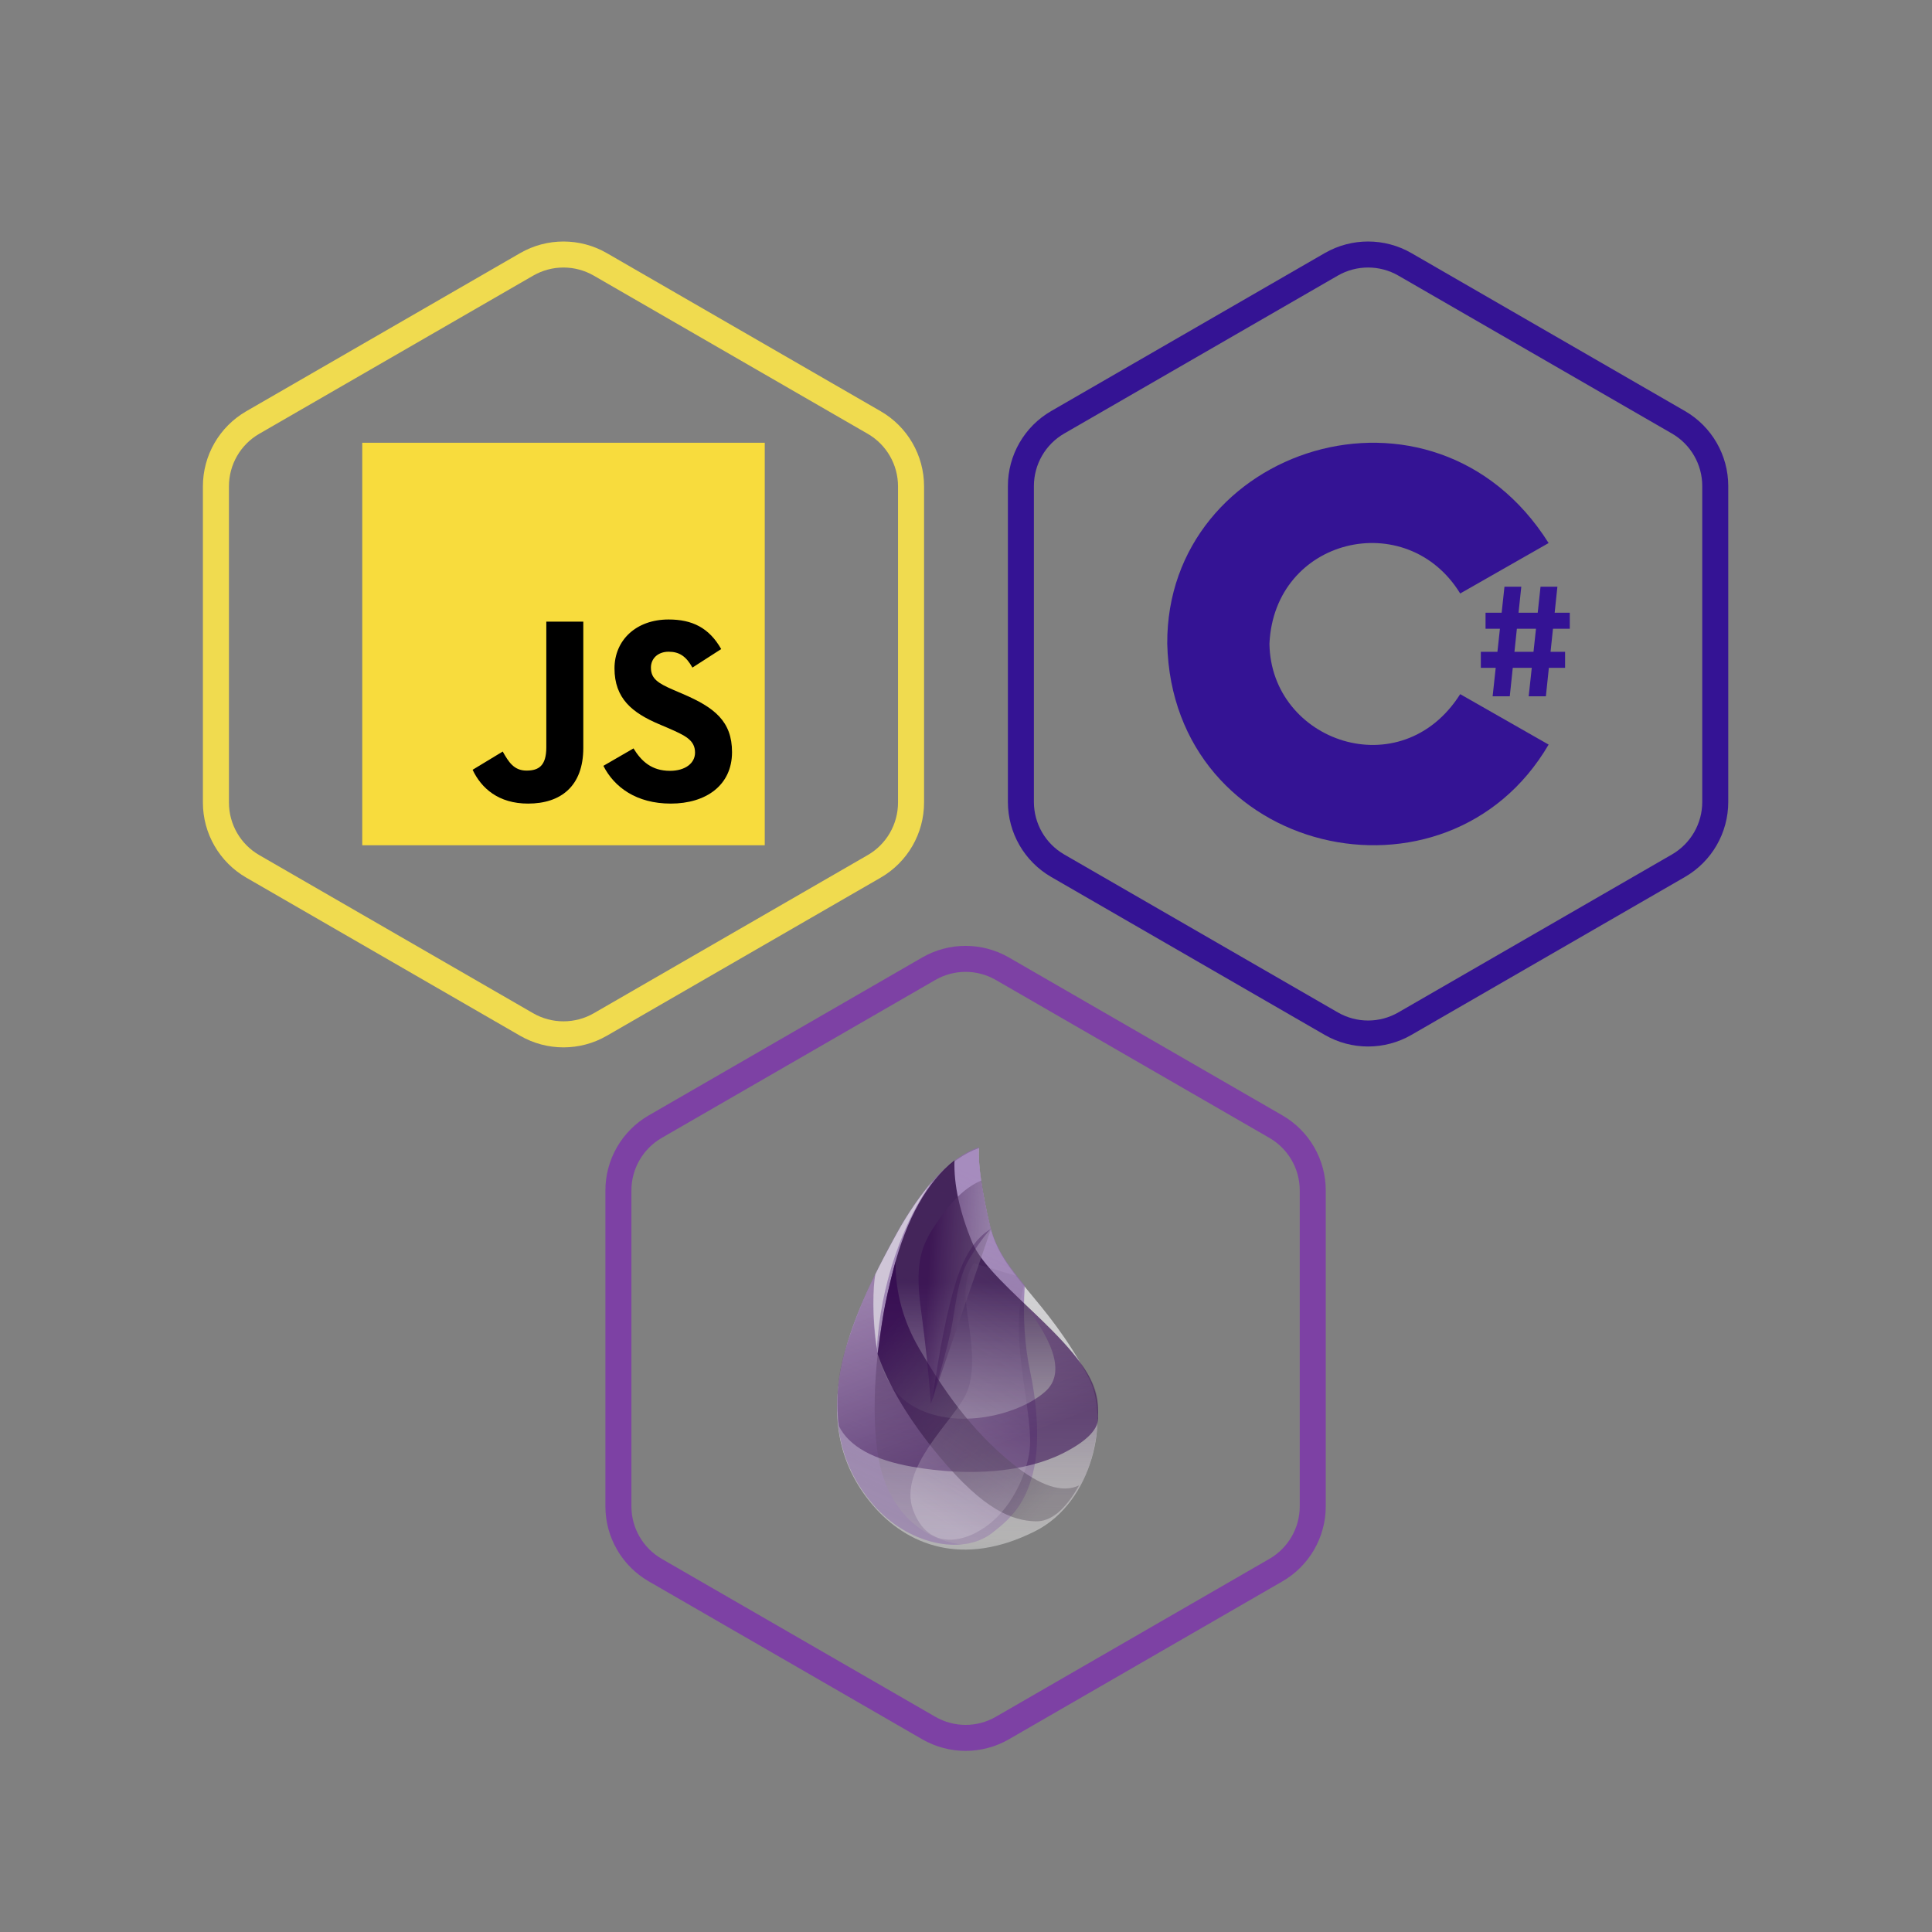 <svg width="48" height="48" viewBox="0 0 48 48" fill="none" xmlns="http://www.w3.org/2000/svg">
<rect x="0" y="0" width="48" height="48" fill="#808080" stroke="none"/>
<g clip-path="url(#clip0_9259_171779)">
<path fill-rule="evenodd" clip-rule="evenodd" d="M21.557 10.777L14.754 6.849C14.287 6.579 13.712 6.579 13.245 6.849L6.442 10.777C5.975 11.046 5.688 11.544 5.688 12.083V19.939C5.688 20.478 5.975 20.976 6.442 21.245L13.245 25.173C13.712 25.442 14.287 25.442 14.754 25.173L21.557 21.245C22.024 20.976 22.311 20.478 22.311 19.939V12.083C22.311 11.544 22.024 11.046 21.557 10.777ZM15.077 6.289C14.41 5.904 13.589 5.904 12.922 6.289L6.119 10.217C5.452 10.602 5.041 11.313 5.041 12.083V19.939C5.041 20.709 5.452 21.42 6.119 21.805L12.922 25.733C13.589 26.118 14.41 26.118 15.077 25.733L21.88 21.805C22.547 21.42 22.958 20.709 22.958 19.939V12.083C22.958 11.313 22.547 10.602 21.88 10.217L15.077 6.289Z" fill="#F0DB4F"/>
<rect x="9" y="11" width="10" height="10" fill="#F8DC3D"/>
<path d="M13.12 19.965C13.934 19.965 14.492 19.532 14.492 18.581V15.444H13.573V18.567C13.573 19.027 13.383 19.145 13.081 19.145C12.766 19.145 12.635 18.928 12.49 18.672L11.742 19.125C11.959 19.585 12.385 19.965 13.12 19.965Z" fill="black"/>
<path d="M16.665 19.965C17.538 19.965 18.187 19.512 18.187 18.686C18.187 17.918 17.747 17.576 16.967 17.242L16.737 17.143C16.343 16.973 16.172 16.861 16.172 16.586C16.172 16.363 16.343 16.192 16.612 16.192C16.875 16.192 17.045 16.303 17.203 16.586L17.918 16.126C17.616 15.595 17.196 15.391 16.612 15.391C15.792 15.391 15.267 15.916 15.267 16.605C15.267 17.353 15.707 17.708 16.369 17.99L16.599 18.088C17.019 18.272 17.268 18.384 17.268 18.699C17.268 18.961 17.026 19.151 16.645 19.151C16.192 19.151 15.936 18.915 15.739 18.594L14.991 19.027C15.26 19.558 15.812 19.965 16.665 19.965Z" fill="black"/>
<path fill-rule="evenodd" clip-rule="evenodd" d="M41.539 10.771L34.743 6.848C34.277 6.579 33.703 6.579 33.236 6.848L26.44 10.771C25.974 11.04 25.687 11.538 25.687 12.076V19.924C25.687 20.462 25.974 20.959 26.44 21.229L33.236 25.152C33.703 25.422 34.277 25.422 34.743 25.152L41.539 21.229C42.005 20.959 42.292 20.462 42.292 19.924V12.076C42.292 11.538 42.005 11.04 41.539 10.771ZM35.066 6.288C34.4 5.904 33.579 5.904 32.913 6.288L26.117 10.212C25.451 10.597 25.041 11.307 25.041 12.076V19.924C25.041 20.693 25.451 21.403 26.117 21.788L32.913 25.712C33.579 26.096 34.4 26.096 35.066 25.712L41.862 21.788C42.528 21.403 42.938 20.693 42.938 19.924V12.076C42.938 11.307 42.528 10.597 41.862 10.212L35.066 6.288Z" fill="#341394"/>
<path d="M29 15.995C28.97 11.11 35.611 8.952 38.475 13.492L36.278 14.745C34.951 12.583 31.657 13.356 31.539 15.995C31.575 18.428 34.812 19.558 36.278 17.246L38.475 18.499C35.951 22.816 29.127 21.263 29 15.995Z" fill="#341394"/>
<path d="M37.378 14.577H37.796L37.51 17.299H37.084L37.378 14.577Z" fill="#341394"/>
<path d="M38.274 14.577H38.693L38.407 17.299H37.98L38.274 14.577Z" fill="#341394"/>
<path d="M39.001 15.223H36.908V15.621H39.001V15.223Z" fill="#341394"/>
<path d="M38.884 16.194H36.791V16.592H38.884V16.194Z" fill="#341394"/>
<path fill-rule="evenodd" clip-rule="evenodd" d="M31.539 28.271L24.743 24.348C24.277 24.078 23.703 24.078 23.236 24.348L16.44 28.271C15.974 28.541 15.687 29.038 15.687 29.576V37.424C15.687 37.962 15.974 38.459 16.44 38.729L23.236 42.652C23.703 42.922 24.277 42.922 24.743 42.652L31.539 38.729C32.005 38.459 32.292 37.962 32.292 37.424V29.576C32.292 29.038 32.005 28.541 31.539 28.271ZM25.066 23.788C24.4 23.404 23.579 23.404 22.913 23.788L16.117 27.712C15.451 28.097 15.041 28.807 15.041 29.576V37.424C15.041 38.193 15.451 38.903 16.117 39.288L22.913 43.212C23.579 43.596 24.4 43.596 25.066 43.212L31.862 39.288C32.528 38.903 32.938 38.193 32.938 37.424V29.576C32.938 28.807 32.528 28.097 31.862 27.712L25.066 23.788Z" fill="#7D41A4"/>
<g clip-path="url(#clip1_9259_171779)">
<path fill-rule="evenodd" clip-rule="evenodd" d="M24.318 28.525C23.591 28.783 22.89 29.534 22.214 30.78C21.2 32.649 19.89 35.304 21.693 37.406C22.528 38.379 23.906 38.953 25.714 38.044C27.166 37.314 27.57 35.218 27.049 34.233C25.973 32.201 24.882 31.7 24.59 30.44C24.395 29.6 24.304 28.962 24.318 28.525Z" fill="url(#paint0_linear_9259_171779)"/>
<path fill-rule="evenodd" clip-rule="evenodd" d="M24.318 28.5C23.588 28.76 22.887 29.512 22.214 30.755C21.206 32.62 19.89 35.279 21.694 37.381C22.529 38.354 23.889 38.668 24.643 38.091C25.135 37.715 25.47 37.357 25.663 36.602C25.877 35.761 25.713 34.628 25.6 34.108C25.457 33.45 25.41 32.728 25.459 31.941C25.442 31.92 25.429 31.904 25.421 31.893C25.028 31.413 24.724 30.994 24.59 30.415C24.395 29.575 24.305 28.936 24.318 28.5Z" fill="url(#paint1_linear_9259_171779)"/>
<path fill-rule="evenodd" clip-rule="evenodd" d="M23.714 28.827C23.034 29.365 22.528 30.266 22.197 31.532C21.7 33.431 21.646 35.181 21.821 36.2C22.161 38.174 23.922 38.923 25.729 38.004C26.841 37.439 27.304 36.225 27.279 34.907C27.254 33.543 24.617 31.997 24.151 30.858C23.839 30.099 23.694 29.422 23.714 28.827Z" fill="url(#paint2_linear_9259_171779)"/>
<path fill-rule="evenodd" clip-rule="evenodd" d="M25.438 32.387C26.253 33.433 26.431 34.161 25.971 34.571C25.281 35.187 23.593 35.588 22.544 34.844C21.844 34.347 21.579 33.283 21.749 31.649C21.46 32.253 21.216 32.864 21.016 33.483C20.817 34.102 20.758 34.75 20.841 35.427C21.091 35.933 21.7 36.271 22.666 36.441C24.116 36.696 25.488 36.57 26.409 36.106C27.023 35.796 27.313 35.488 27.28 35.182C27.302 34.729 27.163 34.298 26.861 33.889C26.56 33.479 26.085 32.979 25.438 32.387Z" fill="url(#paint3_linear_9259_171779)"/>
<path fill-rule="evenodd" clip-rule="evenodd" d="M22.25 31.342C22.243 32.097 22.438 32.816 22.833 33.497C23.426 34.518 24.118 35.527 25.154 36.364C25.844 36.921 26.396 37.102 26.809 36.904C26.47 37.511 26.109 37.809 25.727 37.797C25.154 37.778 24.455 37.528 23.335 36.182C22.588 35.285 22.078 34.436 21.803 33.636C21.846 33.319 21.893 33.002 21.941 32.687C21.99 32.372 22.093 31.924 22.25 31.342Z" fill="url(#paint4_linear_9259_171779)"/>
<path fill-rule="evenodd" clip-rule="evenodd" d="M24.002 32.379C24.065 32.994 24.304 33.979 24.002 34.634C23.699 35.29 22.3 36.474 22.686 37.517C23.072 38.56 24.013 38.326 24.603 37.845C25.194 37.364 25.51 36.583 25.58 36.033C25.65 35.483 25.412 34.425 25.335 33.505C25.283 32.892 25.318 32.366 25.44 31.928L25.259 31.7L24.194 31.385C24.023 31.637 23.959 31.968 24.002 32.379Z" fill="url(#paint5_linear_9259_171779)"/>
<path fill-rule="evenodd" clip-rule="evenodd" d="M24.381 29.33C24.036 29.476 23.71 29.765 23.402 30.196C22.939 30.843 22.703 31.231 22.878 32.514C22.994 33.369 23.077 34.156 23.128 34.874L24.619 30.541C24.564 30.321 24.518 30.121 24.482 29.943C24.445 29.765 24.412 29.561 24.381 29.33Z" fill="url(#paint6_linear_9259_171779)"/>
<path fill-rule="evenodd" clip-rule="evenodd" d="M24.617 30.533C24.238 30.754 23.945 31.206 23.737 31.891C23.529 32.575 23.339 33.532 23.166 34.761C23.396 33.979 23.549 33.413 23.624 33.062C23.737 32.536 23.776 31.792 24.075 31.287C24.275 30.951 24.456 30.699 24.617 30.533Z" fill="#330A4C" fill-opacity="0.316"/>
<path fill-rule="evenodd" clip-rule="evenodd" d="M23.177 29.33C22.835 29.74 22.538 30.174 22.287 30.632C22.035 31.091 21.856 31.433 21.748 31.659C21.715 31.827 21.698 32.075 21.699 32.404C21.7 32.732 21.728 33.097 21.784 33.499C21.834 32.712 21.984 31.948 22.235 31.207C22.486 30.467 22.8 29.841 23.177 29.33Z" fill="#EDEDED" fill-opacity="0.603"/>
</g>
</g>
<defs>
<linearGradient id="paint0_linear_9259_171779" x1="24.178" y1="29.262" x2="23.831" y2="38.492" gradientUnits="userSpaceOnUse">
<stop stop-color="#D9D8DC"/>
<stop offset="1" stop-color="white" stop-opacity="0.385"/>
</linearGradient>
<linearGradient id="paint1_linear_9259_171779" x1="24.335" y1="29.26" x2="20.71" y2="37.206" gradientUnits="userSpaceOnUse">
<stop stop-color="#8D67AF" stop-opacity="0.672"/>
<stop offset="1" stop-color="#9F8DAF"/>
</linearGradient>
<linearGradient id="paint2_linear_9259_171779" x1="24.74" y1="31.834" x2="24.74" y2="38.224" gradientUnits="userSpaceOnUse">
<stop stop-color="#26053D" stop-opacity="0.762"/>
<stop offset="1" stop-color="#B7B4B4" stop-opacity="0.278"/>
</linearGradient>
<linearGradient id="paint3_linear_9259_171779" x1="21.461" y1="32.267" x2="23.088" y2="36.575" gradientUnits="userSpaceOnUse">
<stop stop-color="#91739F" stop-opacity="0.46"/>
<stop offset="1" stop-color="#32054F" stop-opacity="0.54"/>
</linearGradient>
<linearGradient id="paint4_linear_9259_171779" x1="25.809" y1="37.565" x2="21.336" y2="33.859" gradientUnits="userSpaceOnUse">
<stop stop-color="#463D49" stop-opacity="0.331"/>
<stop offset="1" stop-color="#340A50" stop-opacity="0.821"/>
</linearGradient>
<linearGradient id="paint5_linear_9259_171779" x1="24.889" y1="31.895" x2="21.734" y2="36.694" gradientUnits="userSpaceOnUse">
<stop stop-color="#715383" stop-opacity="0.145"/>
<stop offset="1" stop-color="#F4F4F4" stop-opacity="0.234"/>
</linearGradient>
<linearGradient id="paint6_linear_9259_171779" x1="25.19" y1="33.358" x2="22.956" y2="33.222" gradientUnits="userSpaceOnUse">
<stop stop-color="#A5A1A8" stop-opacity="0.356"/>
<stop offset="1" stop-color="#370C50" stop-opacity="0.582"/>
</linearGradient>
<clipPath id="clip0_9259_171779">
<rect width="40" height="40" fill="white" transform="translate(4 4)"/>
</clipPath>
<clipPath id="clip1_9259_171779">
<rect width="10" height="10" fill="white" transform="translate(19 28.5)"/>
</clipPath>
</defs>
</svg>

